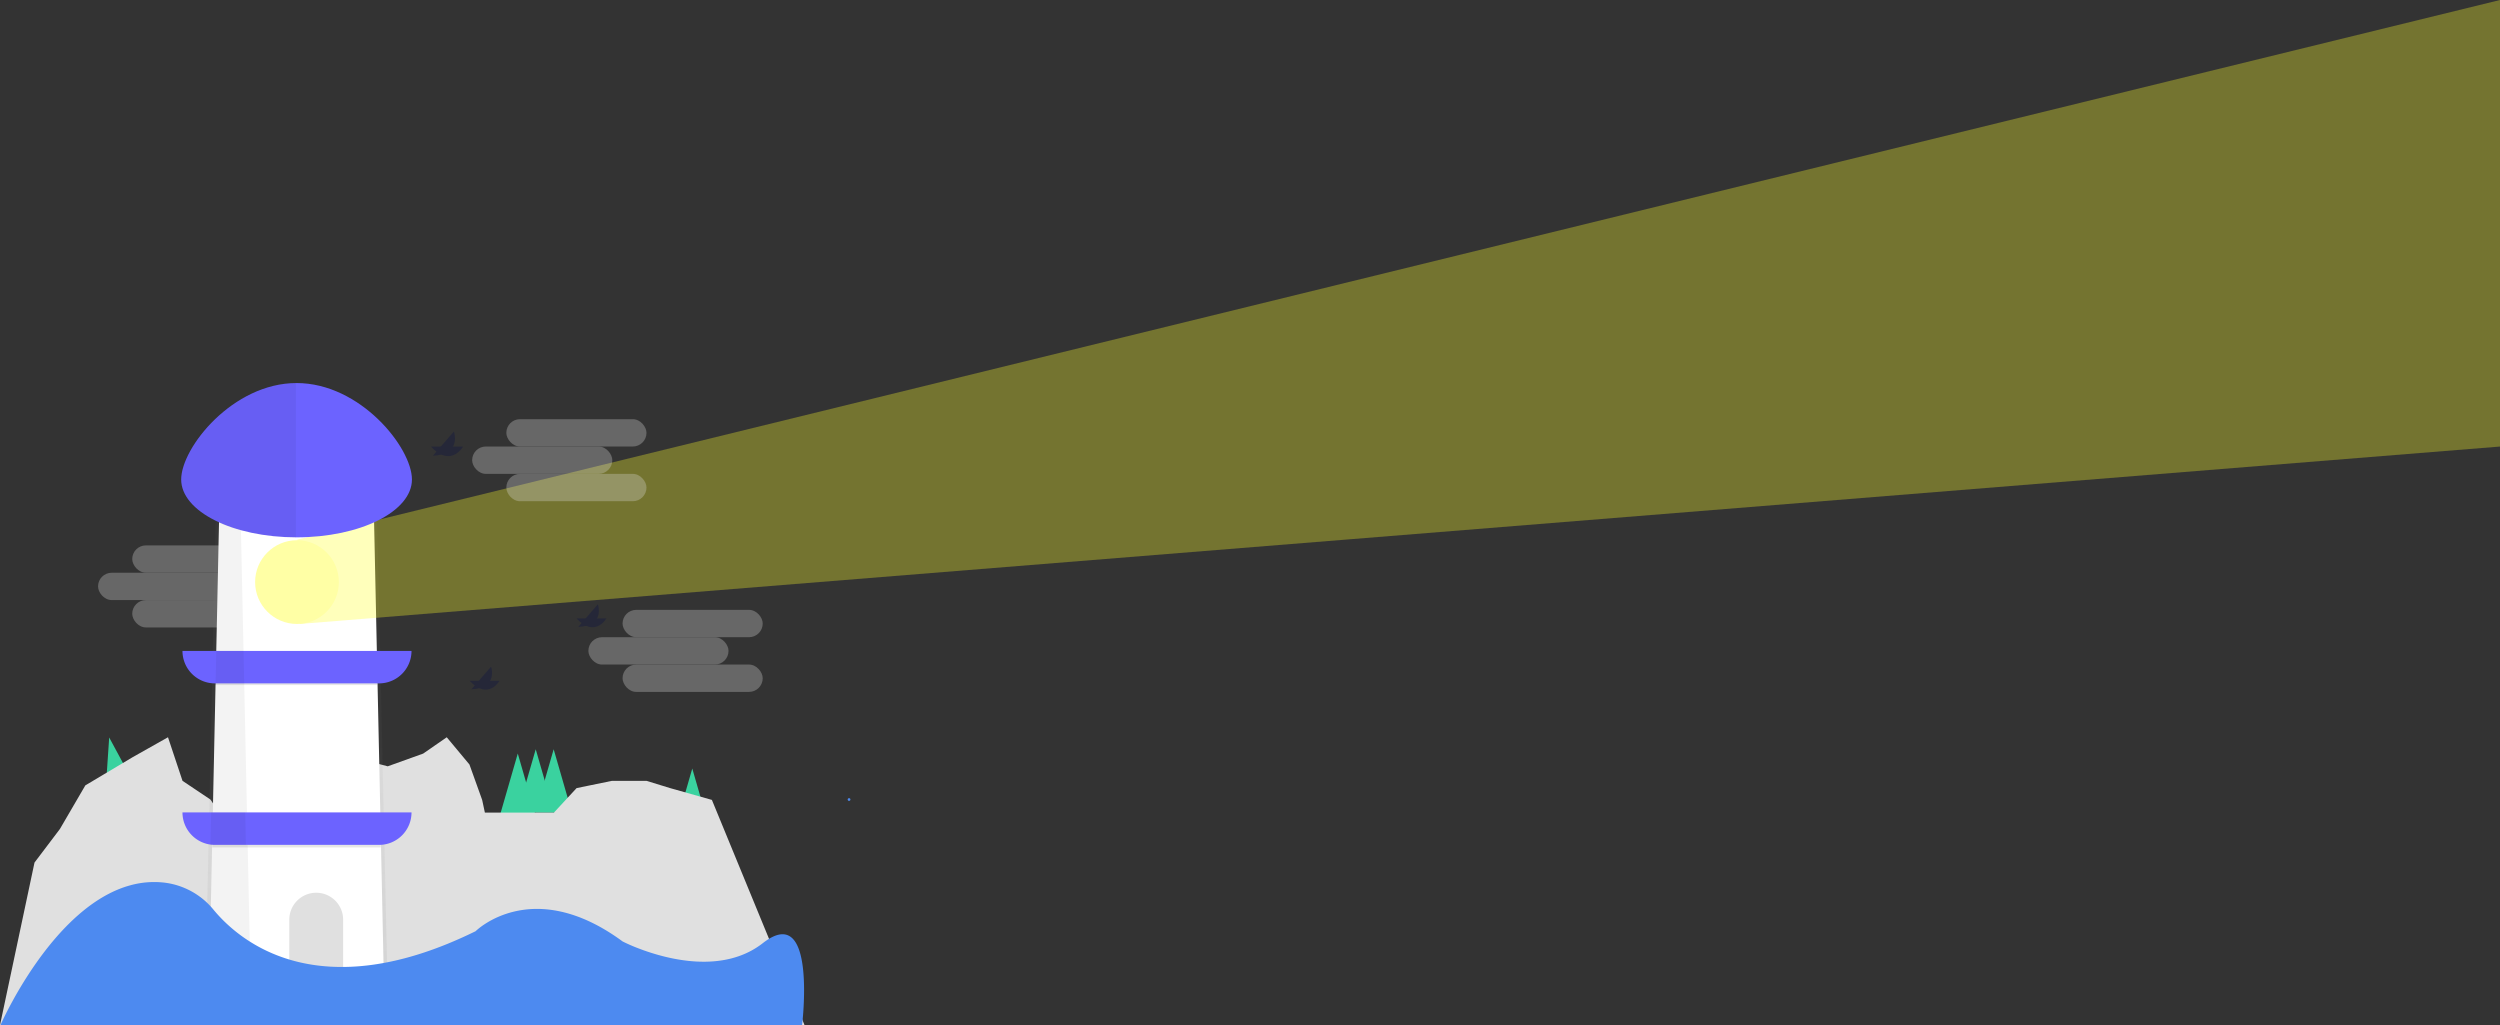 <svg xmlns="http://www.w3.org/2000/svg" xmlns:xlink="http://www.w3.org/1999/xlink" width="1917.848" height="786.483" viewBox="0 0 1917.848 786.483">
  <rect x="0" y="0" width="1917.848" height="786.483" fill="#333333" stroke="none"/>
  <defs>
    <linearGradient id="linear-gradient" x1="0.5" y1="1" x2="0.5" gradientUnits="objectBoundingBox">
      <stop offset="0" stop-color="gray" stop-opacity="0.251"/>
      <stop offset="0.54" stop-color="gray" stop-opacity="0.122"/>
      <stop offset="1" stop-color="gray" stop-opacity="0.102"/>
    </linearGradient>
  </defs>
  <g id="Group_29" data-name="Group 29" transform="translate(0 293.849)">
    <path id="Path_1" data-name="Path 1" d="M564.127,408.02l6.994,24.22,6.994,24.22H550.14l6.994-24.22Z" transform="translate(-166.924 -123.802)" fill="#3ad29f"/>
    <path id="Path_2" data-name="Path 2" d="M583.9,403.31l6.987,24.22,6.994,24.227H569.91L576.9,427.53Z" transform="translate(-172.922 -122.373)" fill="#3ad29f"/>
    <path id="Path_3" data-name="Path 3" d="M603.657,403.31l6.994,24.22,6.994,24.227H589.67l6.994-24.227Z" transform="translate(-178.918 -122.373)" fill="#3ad29f"/>
    <path id="Path_4" data-name="Path 4" d="M756.307,424.54l6.994,24.22,6.994,24.227H742.32l6.994-24.227Z" transform="translate(-225.235 -128.814)" fill="#3ad29f"/>
    <path id="Path_5" data-name="Path 5" d="M118.778,390.33l11.974,22.186L142.727,434.7l-13.66,2.967L115.4,440.644l1.686-25.16Z" transform="translate(-35.015 -118.434)" fill="#3ad29f"/>
    <path id="Path_6" data-name="Path 6" d="M0,610.906,26.47,486.218l19.5-25.773,19.5-33.436L101.7,405.415l27.167-15.325,11.145,33.436,21.413,14.336,13.416,19.8,20.9-6.966,26.47-21.594,20.2-5.573,28.56-18.111,26.47,6.966,27.167-9.752,18.111-12.538,17.414,20.9,9.752,27.167,2.09,9.752h52.94L442.328,429.1l27.167-5.573h26.47l18.111,5.573,32.043,9.056,71.051,172.752Z" transform="translate(0 -118.361)" fill="#e0e0e0"/>
    <g id="Group_18" data-name="Group 18" transform="translate(75.21 124.534)" opacity="0.3">
      <rect id="Rectangle_20" data-name="Rectangle 20" width="107.524" height="20.981" rx="10.49" transform="translate(26.226)" fill="#e0e0e0"/>
      <rect id="Rectangle_21" data-name="Rectangle 21" width="107.524" height="20.981" rx="10.49" transform="translate(0 20.981)" fill="#e0e0e0"/>
      <rect id="Rectangle_22" data-name="Rectangle 22" width="107.524" height="20.981" rx="10.49" transform="translate(26.226 41.962)" fill="#e0e0e0"/>
    </g>
    <g id="Group_19" data-name="Group 19" transform="translate(157.427 99.91)" opacity="0.5">
      <path id="Path_7" data-name="Path 7" d="M366.012,511.9H226l8.2-368.47H357.814Z" transform="translate(-226 -143.43)" fill="url(#linear-gradient)"/>
    </g>
    <path id="Path_8" data-name="Path 8" d="M364.535,511.9H230.13l7.864-368.47H356.664Z" transform="translate(-69.826 -43.52)" fill="#fff"/>
    <g id="Group_20" data-name="Group 20" transform="translate(160.304 99.91)" opacity="0.05">
      <path id="Path_9" data-name="Path 9" d="M262.256,511.9H230.13l7.864-368.47h16.391Z" transform="translate(-230.13 -143.43)"/>
    </g>
    <path id="Path_31" data-name="Path 31" d="M-9.9-.9,1679.848-414.849V-72.285L-7.967,63.793Z" transform="translate(238 121)" fill="rgba(253,255,41,0.32)"/>
    <path id="Path_10" data-name="Path 10" d="M200.95,472.86H376.662a24.917,24.917,0,0,1-24.917,24.917H225.867A24.917,24.917,0,0,1,200.95,472.86Z" transform="translate(-60.972 -143.475)" fill="#6c63ff"/>
    <path id="Path_11" data-name="Path 11" d="M200.95,295H376.662a24.917,24.917,0,0,1-24.917,24.917H225.867A24.917,24.917,0,0,1,200.95,295Z" transform="translate(-60.972 -89.509)" fill="#6c63ff"/>
    <circle id="Ellipse_2" data-name="Ellipse 2" cx="32.126" cy="32.126" r="32.126" transform="translate(195.704 120.564)" fill="#ffffa5"/>
    <rect id="Rectangle_23" data-name="Rectangle 23" width="129.16" height="1.964" transform="translate(162.923 354.294)" opacity="0.1"/>
    <rect id="Rectangle_24" data-name="Rectangle 24" width="124.569" height="1.31" transform="translate(164.894 230.38)" opacity="0.1"/>
    <path id="Path_12" data-name="Path 12" d="M492.377,735.089H451.07V678.374a20.654,20.654,0,0,1,20.654-20.654h0a20.661,20.661,0,0,1,20.654,20.654Z" transform="translate(-229.14 -266.709)" fill="#e0e0e0"/>
    <path id="Path_13" data-name="Path 13" d="M747.919,755.77H132.93s39.705-91.252,99.889-107.4a68.382,68.382,0,0,1,26.658-1.888,57.667,57.667,0,0,1,36.974,20.737c19.727,23.851,80.141,75.823,201.019,16.432,0,0,43.272-43.271,112.769,7.864a133.435,133.435,0,0,0,13.235,5.712c21.322,8.059,63.974,19.288,94.3-4.4C759.726,660.046,747.919,755.77,747.919,755.77Z" transform="translate(-132.61 -263.135)" fill="#4d8af0"/>
    <g id="Group_21" data-name="Group 21" transform="translate(362.2 27.71)" opacity="0.3">
      <rect id="Rectangle_25" data-name="Rectangle 25" width="107.524" height="20.981" rx="10.49" transform="translate(26.226)" fill="#e0e0e0"/>
      <rect id="Rectangle_26" data-name="Rectangle 26" width="107.524" height="20.981" rx="10.49" transform="translate(0 20.981)" fill="#e0e0e0"/>
      <rect id="Rectangle_27" data-name="Rectangle 27" width="107.524" height="20.981" rx="10.49" transform="translate(26.226 41.962)" fill="#e0e0e0"/>
    </g>
    <g id="Group_22" data-name="Group 22" transform="translate(451.363 173.992)" opacity="0.3">
      <rect id="Rectangle_28" data-name="Rectangle 28" width="107.524" height="20.981" rx="10.49" transform="translate(26.226)" fill="#e0e0e0"/>
      <rect id="Rectangle_29" data-name="Rectangle 29" width="107.524" height="20.981" rx="10.49" transform="translate(0 20.981)" fill="#e0e0e0"/>
      <rect id="Rectangle_30" data-name="Rectangle 30" width="107.524" height="20.981" rx="10.49" transform="translate(26.226 41.962)" fill="#e0e0e0"/>
    </g>
    <g id="Group_23" data-name="Group 23" transform="translate(442.223 169.736)" opacity="0.3">
      <path id="Path_14" data-name="Path 14" d="M767.32,355.59h22.945S781.621,370.887,767.32,355.59Z" transform="translate(-767.32 -344.772)" fill="#030b44"/>
      <path id="Path_15" data-name="Path 15" d="M769.31,357.384l15.046-17.324S790.235,356.618,769.31,357.384Z" transform="translate(-767.924 -340.06)" fill="#030b44"/>
    </g>
    <g id="Group_24" data-name="Group 24" transform="translate(360.271 217.597)" opacity="0.3">
      <path id="Path_16" data-name="Path 16" d="M649.67,424.3h22.945S663.971,439.6,649.67,424.3Z" transform="translate(-649.67 -413.482)" fill="#030b44"/>
      <path id="Path_17" data-name="Path 17" d="M651.66,426.094,666.7,408.77S672.585,425.328,651.66,426.094Z" transform="translate(-650.274 -408.77)" fill="#030b44"/>
    </g>
    <g id="Group_25" data-name="Group 25" transform="translate(330.59 37.163)" opacity="0.3">
      <path id="Path_18" data-name="Path 18" d="M607.06,166.4h24.61S622.4,182.839,607.06,166.4Z" transform="translate(-607.06 -154.795)" fill="#030b44"/>
      <path id="Path_19" data-name="Path 19" d="M609.19,168.332l16.14-18.592S631.641,167.5,609.19,168.332Z" transform="translate(-607.706 -149.74)" fill="#030b44"/>
    </g>
    <g id="Group_26" data-name="Group 26" transform="translate(161.425 329.385)" opacity="0.05">
      <path id="Path_20" data-name="Path 20" d="M364.21,594.062c.7.063,1.428.1,2.152.1h25.077l-.529-24.91H364.76Z" transform="translate(-364.21 -569.25)"/>
    </g>
    <g id="Group_27" data-name="Group 27" transform="translate(165.382 205.47)" opacity="0.05">
      <path id="Path_21" data-name="Path 21" d="M258.854,294.97h-20.9l-.536,24.91h21.963Z" transform="translate(-237.42 -294.97)"/>
    </g>
    <path id="Path_22" data-name="Path 22" d="M1067.075,555.65a1.045,1.045,0,1,0-1.045-1.045A1.045,1.045,0,0,0,1067.075,555.65Z" transform="translate(-415.731 -235.105)" fill="#4d8af0"/>
    <path id="Path_23" data-name="Path 23" d="M509.029,170.374c0,24.513-39.628,44.379-88.514,44.379S332,194.886,332,170.374,371.628,96.39,420.514,96.39,509.029,145.868,509.029,170.374Z" transform="translate(-193.012 -96.39)" fill="#6c63ff"/>
    <g id="Group_28" data-name="Group 28" transform="translate(138.473)" opacity="0.05">
      <path id="Path_24" data-name="Path 24" d="M331.26,170.374c0,24.513,39.628,44.379,88.514,44.379V96.39C370.888,96.39,331.26,145.868,331.26,170.374Z" transform="translate(-331.26 -96.39)"/>
    </g>
  </g>
</svg>
